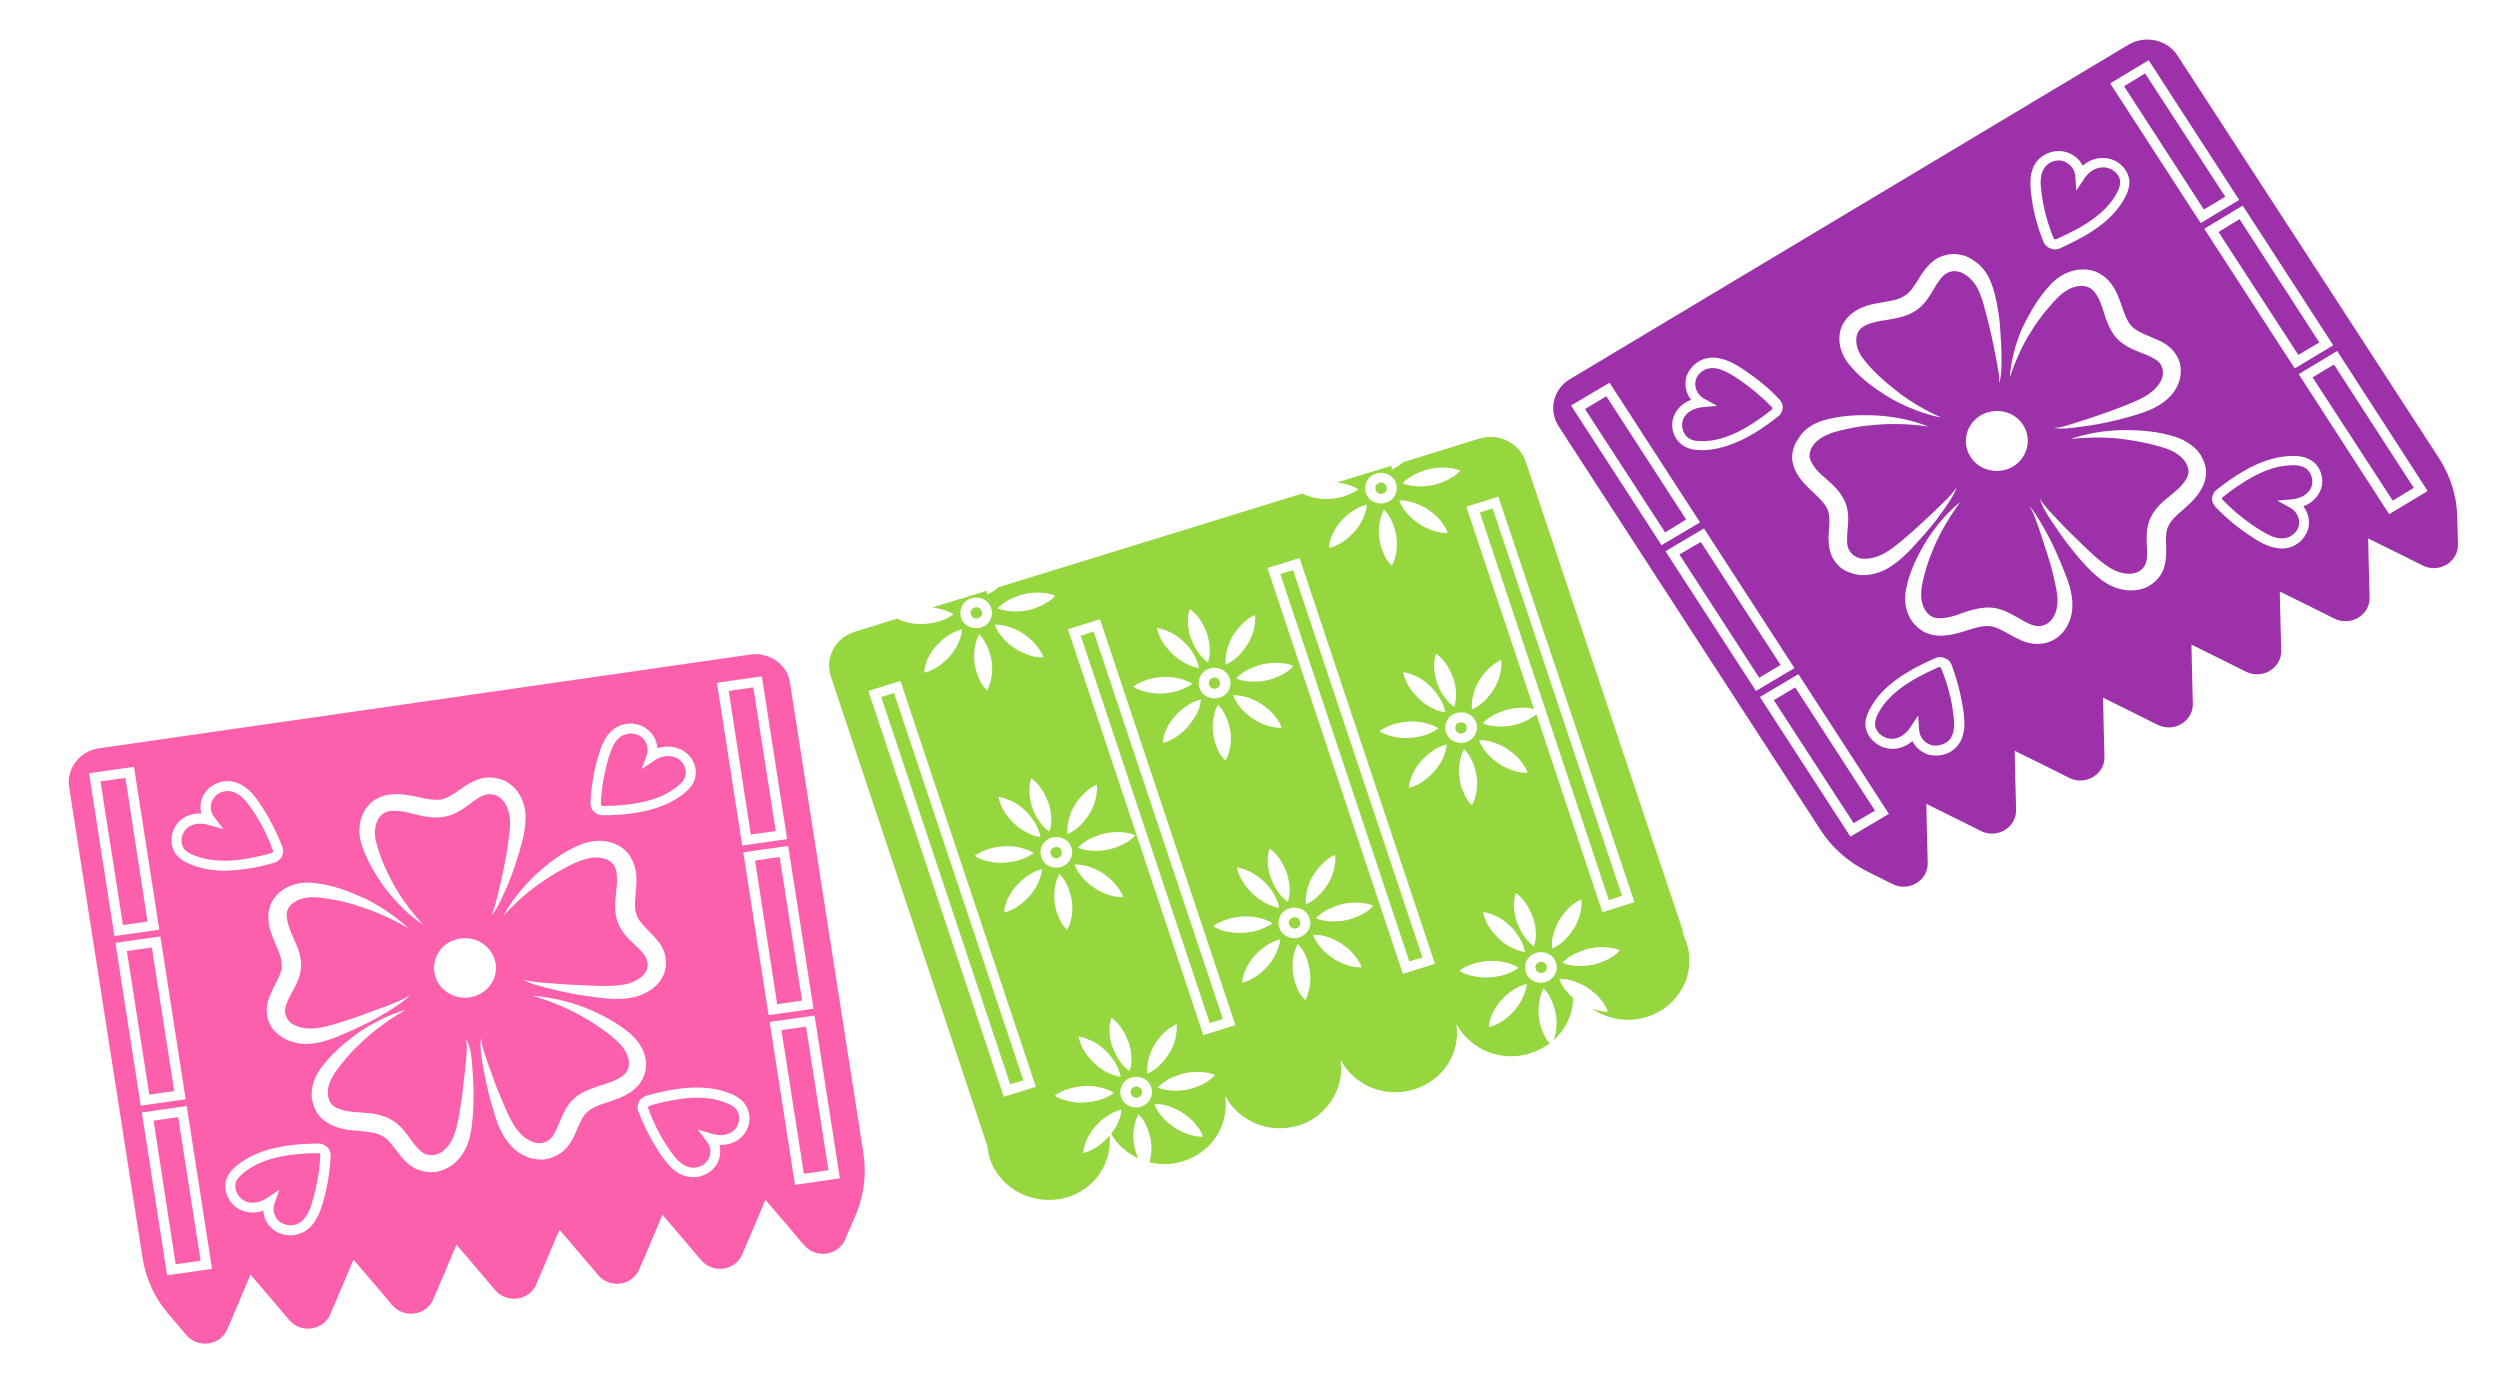 <?xml version="1.0" encoding="utf-8"?>
<!-- Generator: Adobe Illustrator 24.0.2, SVG Export Plug-In . SVG Version: 6.00 Build 0)  -->
<svg version="1.1" id="papel_picado" xmlns="http://www.w3.org/2000/svg" xmlns:xlink="http://www.w3.org/1999/xlink" x="0px"
	 y="0px" viewBox="0 0 701.6 386.9" style="enable-background:new 0 0 701.6 386.9;" xml:space="preserve">
<style type="text/css">
	.st0{fill:#FC5FAB;}
	.st1{fill:#9D31AA;}
	.st2{fill:#96D63F;}
</style>
<g>
	<g>
		<path class="st0" d="M203,309.2c-3.5-1.2-7.6-1.5-12.6-0.7c-2.5,0.4-5.1,0.9-8.1,1.8c-0.2,0.1-0.3,0.2-0.4,0.3
			c0,0.1-0.1,0.3,0,0.4c1.5,4.2,3.6,8.3,6.2,12c1.3,1.9,3.1,4.1,5.5,4.6c1.9,0.4,4-0.4,5-2c1.1-1.5,1-3.7-0.2-5.2l-2.6-3.4l4.1,1.2
			c1.9,0.6,4.6,0.6,6.3-1.2c1.5-1.6,1.7-4.2,0.4-5.7C205.8,310.3,204.3,309.7,203,309.2L203,309.2z"/>
		<path class="st0" d="M183.7,213.4l-3.6,2.4l1.4-3.9c0.6-1.7,0-3.9-1.4-5c-1-0.8-2.5-1.2-3.8-1c-0.6,0.1-1.1,0.3-1.6,0.5
			c-2.1,1.1-3.1,3.8-3.8,5.9c-1.3,4.3-2.1,8.8-2.3,13.3c0,0.2,0.1,0.3,0.2,0.4c0.1,0.1,0.2,0.2,0.4,0.2c9.3-0.1,15.7-1.7,20.1-4.9
			c1.1-0.8,2.4-1.8,2.9-3.1c0.8-1.8-0.2-4.3-2.1-5.4C187.8,211.6,185.3,212.3,183.7,213.4L183.7,213.4z"/>
		<polygon class="st0" points="42.6,265.9 35.6,266.9 41.9,307.2 48.9,306.2 		"/>
		<polygon class="st0" points="226.2,288.1 219.3,289.1 225.6,329.4 232.5,328.4 		"/>
		<path class="st0" d="M89.3,323.6c-9.3,0.1-15.7,1.7-20.1,4.9c-1.1,0.8-2.3,1.8-2.9,3c-0.8,1.8,0.2,4.3,2.1,5.4
			c2.2,1.2,4.7,0.5,6.4-0.6l3.6-2.4l-1.4,3.9c-0.6,1.7,0,3.9,1.4,5c1.5,1.2,3.8,1.4,5.4,0.5c2.1-1.1,3.2-3.8,3.8-5.9
			c1.3-4.3,2.1-8.8,2.3-13.3c0-0.2-0.1-0.3-0.2-0.4C89.7,323.7,89.6,323.6,89.3,323.6L89.3,323.6z"/>
		<polygon class="st0" points="35.2,218.3 28.2,219.3 34.5,259.6 41.4,258.6 		"/>
		<path class="st0" d="M55.5,240.4c5.2,1.8,11.8,1.5,20.7-1c0.2-0.1,0.3-0.2,0.4-0.3c0-0.1,0.1-0.3,0-0.4c-1.5-4.2-3.6-8.3-6.2-12
			c-1.3-1.9-3.1-4.1-5.5-4.6c-1.9-0.4-4,0.4-5,2c-1.1,1.6-1,3.7,0.2,5.2l2.6,3.4l-4.2-1.2c-1-0.3-2.1-0.4-3.3-0.3
			c-1.1,0.2-2.2,0.6-3,1.5c-1.5,1.6-1.7,4.2-0.4,5.7C52.7,239.4,54.2,240,55.5,240.4L55.5,240.4z"/>
		<polygon class="st0" points="211.4,192.9 204.5,193.9 210.7,234.2 217.7,233.2 		"/>
		<path class="st0" d="M210.5,183.7L27.8,210c-5.5,0.8-9.2,5.7-8.4,10.9L40,353c0.9,5.8,3.4,11.3,7.3,15.8l5,5.9
			c3.3,3.8,9.6,2.9,11.5-1.7l3-7l3.5-8.3l5.9,6.9l5,5.9c3.3,3.8,9.6,2.9,11.5-1.7l3-7l3.5-8.3l5.9,6.9l5,5.9
			c3.3,3.8,9.6,2.9,11.5-1.7l3-7l3.5-8.3l5.9,6.9l5,5.9c3.3,3.8,9.6,2.9,11.5-1.7l3-7l3.5-8.3l5.9,6.9l5,5.9
			c3.3,3.8,9.6,2.9,11.5-1.7l3-7l3.5-8.3l5.9,6.9l5,5.9c3.3,3.8,9.6,2.9,11.5-1.7l3-7l3.5-8.3l5.9,6.9l5,5.9
			c3.3,3.8,9.6,2.9,11.5-1.7l3-7c2.3-5.4,3-11.4,2.1-17.2l-20.6-132C221,186.5,215.9,182.9,210.5,183.7L210.5,183.7z M59.5,356.1
			l-12.6,1.8l-7.1-45.7l12.6-1.8L59.5,356.1z M52.1,308.5l-12.6,1.8l-7.1-45.7l12.6-1.8L52.1,308.5z M44.7,260.9l-12.6,1.8L25,217
			l12.6-1.8L44.7,260.9z M162.7,237.1c2.5-1,5.6-1.6,8.6-0.7c1.5,0.4,3,1.1,4.2,2.3c1.2,1.1,2,2.6,2.5,4c0.9,2.9,0.6,5.6,0.4,7.9
			c-0.2,2.3-0.4,4.4,0.2,6c0.4,1.5,1.8,3,3.5,4.7c0.8,0.9,1.8,1.8,2.6,2.9c0.9,1.1,1.7,2.5,2,4.1c0.3,1.6,0.3,3.2-0.3,4.8
			c-0.5,1.5-1.5,2.8-2.6,3.8c-2.3,2-5.1,3-7.9,3.3c-2.7,0.3-5.3,0.1-7.8-0.2c-2.5-0.3-4.9-0.7-7.3-1.1c-2.4-0.5-4.8-1-7.2-1.6
			c-2.3-0.6-4.8-1.2-6.9-2.5c2.3,0.8,4.7,0.9,7.2,1.1c2.4,0.2,4.8,0.4,7.3,0.5c2.4,0.1,4.8,0.2,7.2,0.3c2.4,0,4.7,0,6.8-0.4
			c2.1-0.4,3.9-1.3,5.2-2.5c1.3-1.3,1.6-2.8,1.2-4.2c-0.4-1.4-1.7-2.9-3.5-4.5c-1.7-1.6-3.9-3.6-4.9-6.7c-0.9-3-0.5-5.7-0.3-8
			c0.3-2.3,0.4-4.4,0-6.1c-0.6-3.3-4.8-4.4-8.9-3.1c-2.1,0.6-4.2,1.7-6.2,2.8c-2.1,1.1-4.1,2.4-6,3.7c-3.9,2.7-7.4,5.9-10.6,9.4
			c2.3-4.2,5.4-8,8.9-11.4C154,242.1,157.8,239.2,162.7,237.1L162.7,237.1z M101.8,228.5c0.6-1.4,1.6-2.7,2.9-3.7
			c1.3-1,3-1.6,4.5-1.8c3.1-0.4,5.8,0.2,8.2,0.7c2.4,0.6,4.5,0.9,6.2,0.7c1.6-0.2,3.3-1.3,5.3-2.7c1-0.7,2-1.4,3.3-2.1
			c1.3-0.7,2.8-1.3,4.5-1.4c1.7-0.1,3.3,0.2,4.9,0.9c1.5,0.7,2.7,1.8,3.6,3c1.8,2.4,2.4,5.3,2.3,7.9c-0.1,2.6-0.6,5.1-1.3,7.4
			c-0.6,2.3-1.4,4.6-2.1,6.8c-0.8,2.2-1.7,4.5-2.7,6.6c-1,2.1-1.9,4.4-3.6,6.2c1.1-2.1,1.5-4.4,2.1-6.7c0.6-2.3,1.1-4.6,1.5-6.8
			c0.5-2.3,0.9-4.6,1.2-6.9c0.3-2.3,0.7-4.5,0.5-6.6c-0.1-2-0.8-3.9-1.9-5.3c-1.1-1.4-2.7-1.9-4.2-1.8c-1.5,0.1-3.2,1.2-5.1,2.7
			c-1.9,1.4-4.3,3.2-7.6,3.7c-3.2,0.4-5.9-0.3-8.3-0.9c-2.3-0.6-4.4-1-6.2-0.8c-3.4,0.1-5.2,3.9-4.4,8c0.4,2,1.2,4.2,2,6.3
			c0.9,2.1,1.9,4.2,3,6.2c2.2,4.1,5.1,7.8,8.3,11.4c-4-2.7-7.5-6.2-10.5-10.1c-2.9-4-5.4-8-6.9-13
			C100.7,234.3,100.6,231.2,101.8,228.5L101.8,228.5z M88.2,247.8c5.4,0.6,9.9,2.4,14.5,4.5c4.4,2.2,8.5,5,12,8.3
			c-4.2-2.5-8.5-4.5-13.1-6c-2.3-0.8-4.5-1.4-6.8-1.9c-2.3-0.4-4.7-0.9-6.8-0.9c-4.3-0.1-8,2.2-7.5,5.5c0.1,1.7,0.8,3.7,1.8,5.8
			c0.9,2.1,2.2,4.6,2.2,7.7c0,3.2-1.5,5.7-2.6,7.8c-1.2,2.1-2,3.9-1.9,5.3c0.1,1.5,0.9,2.9,2.5,3.7c1.6,0.8,3.6,1.2,5.8,1
			c2.1-0.2,4.4-0.8,6.7-1.5c2.3-0.7,4.6-1.5,6.8-2.3c2.3-0.8,4.5-1.7,6.8-2.5c2.2-0.9,4.6-1.7,6.5-3.1c-1.6,1.8-3.8,3.1-5.8,4.4
			c-2.1,1.3-4.2,2.5-6.4,3.6c-2.2,1.1-4.4,2.1-6.7,3.1s-4.6,1.9-7.4,2.4c-2.7,0.5-5.7,0.4-8.5-1c-1.4-0.7-2.7-1.6-3.7-2.9
			c-1-1.3-1.6-2.8-1.7-4.5c-0.2-1.6,0.2-3.2,0.7-4.5c0.5-1.3,1.1-2.4,1.6-3.5c1.1-2.1,2-3.9,1.9-5.4c0-1.6-0.7-3.6-1.7-5.8
			c-0.9-2.2-2.1-4.7-2.1-7.7c0-1.5,0.3-3.1,1.1-4.5c0.8-1.4,2-2.6,3.3-3.4C82.4,247.8,85.5,247.5,88.2,247.8L88.2,247.8z
			 M50.1,230.7c1.6-1.7,3.9-2.5,6.4-2.4c-0.5-1.9-0.2-4.1,1-5.8c1.7-2.5,5-3.8,8-3.1c3.3,0.7,5.6,3.4,7.2,5.8
			c2.7,3.9,4.9,8.2,6.6,12.6c0.3,0.8,0.2,1.8-0.2,2.6c-0.4,0.8-1.2,1.4-2.1,1.7c-3,0.9-5.8,1.5-8.4,1.8c-5.5,0.8-10.1,0.5-14-0.9
			c-1.7-0.6-3.6-1.4-4.9-2.9C47.4,237.5,47.7,233.3,50.1,230.7L50.1,230.7z M90.4,338.2c-0.8,2.6-2.2,5.9-5.1,7.5
			c-0.8,0.4-1.7,0.7-2.6,0.9c-2.1,0.3-4.4-0.2-6.1-1.6c-1.6-1.3-2.6-3.2-2.7-5.2c-2.4,0.8-4.8,0.6-6.9-0.5c-3.1-1.8-4.6-5.7-3.3-8.8
			c0.8-1.9,2.4-3.2,3.8-4.2c4.9-3.5,11.8-5.3,21.8-5.4c0.9,0,1.9,0.4,2.5,1c0.7,0.6,1,1.5,1,2.4C92.6,329,91.8,333.7,90.4,338.2
			L90.4,338.2z M132.5,298.7c0.2,2.4,0.3,4.7,0.4,7.1c0,2.4,0,4.8-0.2,7.1s-0.4,4.8-1.2,7.4c-0.8,2.5-2.3,5-4.8,6.8
			c-1.3,0.9-2.7,1.5-4.4,1.8c-1.7,0.2-3.3,0-4.9-0.6c-1.6-0.6-2.8-1.6-3.8-2.6c-1-1-1.7-2-2.5-3c-1.4-1.9-2.7-3.5-4.2-4.1
			c-1.5-0.8-3.7-1-6.1-1.2c-2.4-0.2-5.3-0.4-8-1.8c-1.4-0.7-2.7-1.7-3.7-3.1c-0.9-1.4-1.4-2.9-1.6-4.4c-0.3-3,0.8-5.8,2.3-8
			c3.1-4.3,6.8-7.4,10.8-10.3c4.1-2.8,8.5-5,13.2-6.4c-4.2,2.5-8.1,5.2-11.6,8.4c-1.7,1.6-3.4,3.2-4.9,5c-1.5,1.8-3,3.6-4,5.4
			c-2.1,3.6-1.7,7.8,1.6,8.9c1.6,0.7,3.8,1,6.2,1.1c2.4,0.2,5.3,0.3,8.1,1.7c3,1.5,4.6,3.9,6,5.8c1.4,2,2.7,3.5,4,4.1
			c1.4,0.6,3.1,0.5,4.6-0.4c1.5-1,2.8-2.6,3.5-4.5c0.8-1.9,1.2-4.1,1.6-6.4c0.4-2.3,0.8-4.6,1-6.9c0.3-2.3,0.5-4.6,0.8-7
			c0.2-2.4,0.5-4.6,0.1-7C132.1,293.9,132.3,296.4,132.5,298.7L132.5,298.7z M131.8,279.9c-4.8,0.7-9.2-2.5-9.9-7
			c-0.7-4.6,2.6-8.9,7.3-9.5c4.8-0.7,9.2,2.5,9.9,7S136.6,279.2,131.8,279.9z M170.6,309.3c-2.3,0.7-4.3,1.5-5.6,2.6
			c-1.3,1-2.1,2.8-3,4.9c-0.5,1.1-0.9,2.3-1.7,3.5c-0.7,1.2-1.7,2.5-3.1,3.4c-1.4,0.9-2.9,1.5-4.6,1.7c-1.7,0.1-3.3-0.2-4.7-0.7
			c-2.9-1.2-4.9-3.3-6.3-5.5c-1.4-2.3-2.3-4.6-2.9-6.9c-0.7-2.3-1.4-4.6-1.9-6.9c-0.5-2.3-1-4.6-1.4-7c-0.3-2.3-0.8-4.7-0.4-7.1
			c0.2,2.4,1.1,4.5,1.8,6.8c0.8,2.2,1.6,4.4,2.4,6.6c0.9,2.2,1.7,4.3,2.7,6.5c1,2.1,1.9,4.2,3.2,5.8c1.2,1.7,2.9,2.9,4.5,3.5
			c1.7,0.6,3.4,0.3,4.5-0.6c1.2-0.9,2-2.7,2.9-4.9c0.9-2.1,1.9-4.9,4.4-7c2.5-2,5.2-2.7,7.5-3.5c2.3-0.7,4.3-1.4,5.7-2.5
			c2.9-1.8,2.3-6-0.6-9c-1.4-1.5-3.3-3-5.2-4.3c-1.9-1.4-3.9-2.6-5.9-3.7c-4.1-2.3-8.6-4.1-13.3-5.5c4.9,0.3,9.8,1.5,14.4,3.2
			c4.6,1.9,9,4.1,13,7.5c2,1.8,3.8,4.3,4.2,7.2c0.2,1.5,0.1,3.1-0.5,4.6c-0.6,1.5-1.6,2.8-2.8,3.8
			C175.6,307.7,172.9,308.5,170.6,309.3L170.6,309.3z M208.3,318.9c-1.6,1.7-3.9,2.5-6.4,2.4c0.5,1.9,0.2,4.1-1,5.8
			c-1.2,1.8-3.2,2.9-5.3,3.2c-0.9,0.1-1.8,0.1-2.7-0.1c-3.4-0.7-5.6-3.5-7.2-5.8c-2.7-3.9-4.9-8.2-6.6-12.6
			c-0.3-0.8-0.2-1.8,0.2-2.6c0.4-0.8,1.2-1.4,2.1-1.7c9.6-2.7,16.7-3,22.5-1c1.7,0.6,3.6,1.4,4.9,3
			C211,312.2,210.8,316.3,208.3,318.9L208.3,318.9z M194.8,219.2c-0.8,1.9-2.4,3.2-3.8,4.2c-3.4,2.4-7.6,4-13.2,4.8
			c-2.6,0.4-5.4,0.6-8.6,0.6c-0.9,0-1.9-0.4-2.5-1c-0.7-0.6-1-1.5-1-2.4c0.2-4.7,1-9.4,2.4-13.9c0.8-2.6,2.1-5.9,5.1-7.5
			c2.7-1.5,6.3-1.2,8.6,0.8c1.6,1.3,2.6,3.2,2.7,5.2c2.4-0.8,4.8-0.6,6.9,0.5C194.6,212.2,196.1,216.1,194.8,219.2z M235.7,330.7
			l-12.6,1.8l-7.1-45.7l12.6-1.8L235.7,330.7z M228.3,283.1l-12.6,1.8l-7.1-45.7l12.6-1.8L228.3,283.1z M220.9,235.5l-12.6,1.8
			l-7.1-45.7l12.6-1.8L220.9,235.5z"/>
		<polygon class="st0" points="50,313.5 43.1,314.5 49.3,354.8 56.3,353.8 		"/>
		<polygon class="st0" points="218.8,240.5 211.9,241.5 218.1,281.8 225.1,280.8 		"/>
	</g>
	<g>
		<path class="st1" d="M642.4,130.6c-3.7,0.2-7.6,1.6-11.9,4.2c-2.1,1.3-4.3,2.8-6.7,4.7c-0.2,0.1-0.2,0.3-0.2,0.4s0,0.3,0.2,0.4
			c3.2,3.3,6.8,6.2,10.7,8.6c2,1.2,4.5,2.6,6.9,2.1c1.9-0.4,3.5-1.9,3.8-3.7s-0.7-3.8-2.3-4.7l-3.8-2.1l4.3-0.4
			c2-0.2,4.4-1.2,5.3-3.5c0.7-2-0.2-4.5-2-5.4C645.4,130.5,643.8,130.5,642.4,130.6L642.4,130.6z"/>
		<path class="st1" d="M585,50l-2.3,3.5l-0.3-4.2c-0.1-1.8-1.6-3.5-3.4-4.1c-1.3-0.4-2.8-0.1-3.9,0.6c-0.5,0.3-0.9,0.7-1.2,1.1
			c-1.5,1.9-1.3,4.7-1,6.9c0.5,4.5,1.7,8.8,3.4,13c0.1,0.2,0.2,0.3,0.3,0.3s0.3,0.1,0.5,0c8.5-3.7,13.7-7.5,16.5-12.1
			c0.7-1.2,1.4-2.5,1.4-3.9c0-2-2-3.9-4.2-4.1C588.1,46.7,586.1,48.4,585,50L585,50z"/>
		<polygon class="st1" points="477.3,152.1 471.3,155.6 493.7,190.2 499.7,186.6 		"/>
		<polygon class="st1" points="655,102.3 649,105.9 671.5,140.5 677.4,136.9 		"/>
		<path class="st1" d="M544.1,187.2c-8.5,3.7-13.7,7.5-16.5,12.1c-0.7,1.2-1.4,2.6-1.4,3.9c0,2,2,3.9,4.2,4.1c2.5,0.3,4.5-1.4,5.6-3
			l2.3-3.5l0.3,4.2c0.1,1.8,1.6,3.6,3.4,4.1c1.8,0.5,4-0.2,5.2-1.6c1.5-1.9,1.3-4.7,1-6.9c-0.5-4.5-1.7-8.8-3.4-13
			c-0.1-0.2-0.2-0.3-0.3-0.3S544.3,187.1,544.1,187.2L544.1,187.2z"/>
		<polygon class="st1" points="450.8,111.2 444.8,114.8 467.3,149.4 473.2,145.8 		"/>
		<path class="st1" d="M478.6,123.8c5.5-0.3,11.4-3.1,18.6-8.8c0.2-0.1,0.2-0.3,0.2-0.4c0-0.1,0-0.3-0.2-0.4
			c-3.2-3.3-6.8-6.2-10.7-8.7c-2-1.2-4.5-2.6-6.9-2.1c-1.9,0.3-3.5,1.9-3.8,3.7s0.7,3.8,2.3,4.7l3.8,2.1l-4.3,0.4
			c-1,0.1-2.1,0.4-3.1,1c-1,0.6-1.8,1.4-2.2,2.5c-0.7,2,0.2,4.5,2,5.4C475.6,123.9,477.2,123.8,478.6,123.8L478.6,123.8z"/>
		<polygon class="st1" points="602,20.6 596.1,24.2 618.5,58.8 624.5,55.2 		"/>
		<path class="st1" d="M597.4,12.5l-156.8,93.9c-4.7,2.8-6.1,8.7-3.2,13.2l73.5,113.3c3.2,5,7.8,9,13.2,11.7l7,3.5
			c4.6,2.3,10-1,9.9-5.9l-0.2-7.6l-0.2-9l8.3,4.1l7,3.5c4.6,2.3,10-1,9.9-5.9l-0.2-7.6l-0.2-9l8.3,4.1l7,3.5c4.6,2.3,10-1,9.9-5.9
			l-0.2-7.6l-0.2-9l8.3,4.1l7,3.5c4.6,2.3,10-1,9.9-5.9l-0.2-7.6l-0.2-9l8.3,4.1l7,3.5c4.6,2.3,10-1,9.9-5.9l-0.2-7.6l-0.2-9
			l8.3,4.1l7,3.5c4.6,2.3,10-1,9.9-5.9l-0.2-7.6l-0.2-9l8.3,4.1l7,3.5c4.6,2.3,10-1,9.9-5.9l-0.2-7.6c-0.1-5.9-1.9-11.6-5.1-16.6
			L611.1,15.6C608.2,11.1,602.1,9.8,597.4,12.5L597.4,12.5z M530.1,228.4l-10.8,6.4l-25.4-39.2l10.8-6.4L530.1,228.4z M503.6,187.5
			l-10.8,6.4l-25.4-39.2l10.8-6.4L503.6,187.5z M477.1,146.6l-10.8,6.4l-25.4-39.2l10.8-6.4L477.1,146.6z M575.6,79.7
			c1.8-1.9,4.5-3.6,7.6-4c1.5-0.2,3.2-0.1,4.8,0.5c1.6,0.6,2.9,1.6,3.9,2.7c2,2.3,2.8,4.9,3.6,7.1c0.7,2.2,1.5,4.2,2.6,5.4
			c1,1.2,2.9,2.1,5.1,3c1.1,0.5,2.3,0.9,3.6,1.6c1.2,0.7,2.6,1.6,3.5,3c1,1.3,1.6,2.8,1.7,4.5c0.1,1.6-0.2,3.1-0.8,4.5
			c-1.2,2.8-3.5,4.7-5.8,6s-4.8,2.1-7.2,2.8c-2.4,0.7-4.8,1.3-7.2,1.8c-2.4,0.5-4.8,0.9-7.3,1.2c-2.4,0.3-4.9,0.7-7.4,0.3
			c2.5-0.1,4.7-1,7-1.7c2.3-0.7,4.6-1.5,6.9-2.3c2.3-0.8,4.5-1.6,6.7-2.5c2.2-0.9,4.4-1.8,6.1-3c1.7-1.2,3.1-2.7,3.7-4.3
			c0.6-1.6,0.3-3.2-0.6-4.4c-0.9-1.1-2.8-2-5-2.8c-2.2-0.9-5-1.9-7.2-4.3c-2-2.4-2.8-5-3.5-7.2c-0.7-2.2-1.4-4.2-2.5-5.5
			c-1.9-2.8-6.2-2.3-9.4,0.5c-1.6,1.3-3.1,3.2-4.6,4.9c-1.4,1.8-2.8,3.7-4,5.7c-2.5,3.9-4.3,8.2-5.9,12.7c0.4-4.7,1.6-9.4,3.5-13.8
			C569.7,87.7,572,83.5,575.6,79.7L575.6,79.7z M516.2,95.1c0-1.5,0.3-3.1,1.2-4.5c0.8-1.4,2.1-2.6,3.4-3.4c2.6-1.6,5.4-2,7.8-2.4
			c2.4-0.4,4.5-0.8,5.9-1.8c1.4-0.8,2.5-2.4,3.8-4.5c0.6-1,1.3-2.1,2.2-3.2c0.9-1.1,2-2.2,3.5-3c1.5-0.7,3.2-1.1,4.8-1
			c1.7,0.1,3.2,0.6,4.5,1.4c2.7,1.6,4.4,3.9,5.4,6.4s1.5,4.9,1.9,7.2c0.4,2.3,0.7,4.7,0.8,7.1c0.2,2.4,0.3,4.7,0.3,7.1
			c0,2.3,0.1,4.8-0.7,7.1c0.2-2.4-0.4-4.6-0.8-6.9c-0.4-2.3-0.9-4.6-1.4-6.9c-0.5-2.3-1.1-4.5-1.7-6.8s-1.2-4.4-2.2-6.2
			c-1-1.8-2.4-3.3-4-4.1c-1.6-0.8-3.3-0.8-4.6,0c-1.3,0.7-2.4,2.4-3.6,4.4c-1.2,2-2.6,4.6-5.4,6.3c-2.7,1.6-5.5,2-7.9,2.4
			c-2.4,0.3-4.5,0.8-6,1.6c-3.1,1.4-3.2,5.6-0.7,9c1.2,1.7,2.8,3.4,4.5,5c1.7,1.6,3.5,3.1,5.3,4.5c3.7,2.9,7.9,5.3,12.3,7.3
			c-4.8-1-9.5-2.8-13.8-5.2c-4.3-2.5-8.3-5.3-11.7-9.3C517.6,100.8,516.2,98.1,516.2,95.1L516.2,95.1z M511.6,118
			c5.2-1.5,10.1-1.6,15.1-1.4c5,0.3,9.9,1.3,14.5,3.1c-4.9-0.7-9.7-0.9-14.5-0.5c-2.4,0.2-4.7,0.4-7,0.9c-2.3,0.5-4.7,0.9-6.6,1.8
			c-4,1.5-6.4,5-4.7,7.9c0.8,1.6,2.3,3.1,4.1,4.6c1.8,1.6,3.9,3.4,5.2,6.2c1.3,2.9,1,5.8,0.8,8.1c-0.2,2.3-0.3,4.3,0.4,5.6
			c0.7,1.3,2,2.3,3.8,2.5c1.8,0.1,3.8-0.3,5.7-1.3c1.9-1,3.7-2.4,5.5-3.9s3.6-3.1,5.3-4.7c1.8-1.6,3.5-3.3,5.2-4.9
			c1.7-1.7,3.5-3.3,4.7-5.3c-0.7,2.3-2.2,4.3-3.5,6.2c-1.4,2-2.8,3.9-4.4,5.7c-1.5,1.9-3.2,3.6-4.8,5.4c-1.7,1.8-3.5,3.5-5.8,5
			c-2.3,1.5-5.1,2.5-8.2,2.4c-1.5-0.1-3.1-0.5-4.6-1.3c-1.5-0.8-2.6-2-3.4-3.4c-0.8-1.4-1.1-3-1.2-4.4c-0.1-1.4,0-2.6,0.1-3.8
			c0.2-2.3,0.2-4.3-0.5-5.7c-0.7-1.5-2.2-3-3.9-4.6c-1.7-1.6-3.8-3.5-5.1-6.2c-0.6-1.4-1-3-0.8-4.6c0.2-1.6,0.8-3.1,1.7-4.3
			C506.3,120.3,509.1,118.8,511.6,118L511.6,118z M469.7,116.9c0.8-2.1,2.5-3.8,4.9-4.7c-1.3-1.6-1.8-3.7-1.5-5.7
			c0.5-2.9,3-5.4,6.1-6c3.4-0.6,6.6,1,9,2.5c4.1,2.6,7.9,5.6,11.2,9.1c0.6,0.7,1,1.6,0.9,2.4c-0.1,0.9-0.5,1.8-1.2,2.3
			c-2.4,1.9-4.8,3.6-7,4.9c-4.8,2.8-9.1,4.3-13.2,4.6c-1.8,0.1-3.9,0.1-5.7-0.8C470,124.1,468.5,120.2,469.7,116.9L469.7,116.9z
			 M551.1,200.2c0.3,2.7,0.5,6.2-1.6,8.9c-0.5,0.7-1.2,1.3-2,1.8c-1.8,1.1-4.1,1.4-6.2,0.9c-2-0.6-3.7-2-4.6-3.8
			c-1.9,1.6-4.2,2.4-6.5,2.1c-3.6-0.4-6.6-3.5-6.7-6.8c0-2,0.9-3.8,1.8-5.3c3-5.1,8.7-9.3,17.8-13.3c0.8-0.4,1.8-0.4,2.7,0
			c0.9,0.3,1.6,1,1.9,1.9C549.3,190.9,550.5,195.5,551.1,200.2L551.1,200.2z M573.4,147.8c1.2,2.1,2.3,4.2,3.3,6.4
			c1,2.2,1.9,4.4,2.8,6.6c0.9,2.2,1.7,4.6,2,7.2c0.3,2.6,0,5.5-1.6,8.1c-0.8,1.3-1.9,2.5-3.3,3.3c-1.4,0.9-3,1.3-4.8,1.3
			s-3.3-0.4-4.6-1c-1.3-0.6-2.5-1.2-3.5-1.8c-2.1-1.2-3.9-2.1-5.5-2.2c-1.7-0.1-3.8,0.4-6.1,1.2c-2.3,0.7-5,1.6-8.1,1.5
			c-1.5-0.1-3.2-0.5-4.6-1.4c-1.4-0.9-2.5-2.1-3.3-3.4c-1.5-2.6-1.7-5.7-1.2-8.2c1-5.1,3.2-9.4,5.7-13.6c2.6-4.1,5.8-7.9,9.5-10.9
			c-2.8,3.9-5.3,7.9-7.1,12.1c-0.9,2.1-1.8,4.3-2.4,6.4c-0.6,2.2-1.3,4.4-1.4,6.5c-0.4,4.1,1.7,7.8,5.2,7.6c1.8,0,3.9-0.5,6.1-1.4
			c2.3-0.8,5-1.7,8.2-1.6c3.3,0.2,5.8,1.9,7.9,3c2.1,1.3,3.9,2.2,5.4,2.2c1.5,0.1,3-0.7,4-2.1c1-1.4,1.5-3.4,1.4-5.4
			c0-2.1-0.6-4.2-1.1-6.5s-1.2-4.5-1.9-6.7c-0.7-2.2-1.4-4.4-2.2-6.7c-0.8-2.2-1.4-4.5-2.8-6.4C571,143.6,572.2,145.8,573.4,147.8
			L573.4,147.8z M565,130.9c-4.1,2.4-9.5,1.3-12-2.7c-2.5-3.9-1.3-9.1,2.8-11.6c4.1-2.4,9.5-1.3,12,2.7
			C570.3,123.3,569,128.4,565,130.9z M612.7,143c-1.8,1.5-3.4,3-4.1,4.5c-0.8,1.4-0.8,3.4-0.7,5.7c0,1.2,0.1,2.4-0.1,3.8
			c-0.2,1.4-0.5,2.9-1.4,4.3c-0.9,1.4-2.1,2.5-3.6,3.3c-1.5,0.8-3.1,1.1-4.6,1.1c-3.1,0-5.9-1.1-8.1-2.7c-2.2-1.6-4-3.4-5.6-5.2
			c-1.6-1.8-3.1-3.7-4.6-5.6c-1.4-1.9-2.8-3.9-4.1-5.9c-1.3-2-2.7-4-3.3-6.4c1.1,2.1,2.9,3.7,4.5,5.5c1.6,1.7,3.3,3.5,5,5.1
			c1.7,1.7,3.4,3.3,5.1,4.9c1.8,1.6,3.5,3.1,5.3,4.1c1.8,1.1,3.8,1.6,5.6,1.5c1.8-0.1,3.2-1,3.9-2.3c0.7-1.2,0.8-3.2,0.6-5.6
			c-0.1-2.3-0.3-5.2,1.2-8.1c1.4-2.8,3.6-4.5,5.5-6c1.8-1.5,3.4-2.9,4.3-4.5c1.9-2.8-0.4-6.4-4.3-8.1c-1.9-0.9-4.3-1.4-6.6-2
			c-2.3-0.5-4.6-0.9-7-1.2c-4.7-0.6-9.6-0.5-14.5,0c4.6-1.6,9.6-2.4,14.6-2.5c5,0,10,0.3,15.1,2c2.5,0.9,5.2,2.5,6.8,5
			c0.8,1.3,1.4,2.8,1.5,4.4c0.1,1.6-0.3,3.2-1,4.6C616.6,139.6,614.5,141.4,612.7,143L612.7,143z M651.3,137.4
			c-0.8,2.1-2.5,3.8-4.9,4.7c1.3,1.6,1.8,3.7,1.5,5.7c-0.4,2.1-1.7,3.9-3.5,5c-0.8,0.5-1.6,0.8-2.5,1c-3.4,0.6-6.6-1-9-2.5
			c-4.1-2.6-7.9-5.6-11.2-9.1c-0.6-0.7-1-1.6-0.9-2.4c0.1-0.9,0.5-1.8,1.2-2.3c7.7-6.1,14.1-9.1,20.2-9.5c1.8-0.1,3.9-0.1,5.7,0.8
			C651,130.2,652.5,134.1,651.3,137.4L651.3,137.4z M597.6,51.1c0,2-0.9,3.8-1.8,5.3c-2.1,3.5-5.4,6.6-10.1,9.4
			c-2.2,1.3-4.8,2.6-7.6,3.9c-0.8,0.4-1.8,0.4-2.7,0c-0.9-0.3-1.6-1-1.9-1.8c-1.8-4.4-3-9-3.5-13.7c-0.3-2.7-0.5-6.2,1.6-8.9
			c1.9-2.4,5.3-3.5,8.3-2.6c2,0.6,3.7,2,4.6,3.8c1.8-1.6,4.2-2.4,6.5-2.1C594.5,44.7,597.5,47.7,597.6,51.1L597.6,51.1z
			 M681.3,137.8l-10.8,6.5L645.1,105l10.8-6.5L681.3,137.8z M654.8,96.9l-10.8,6.5l-25.4-39.2l10.8-6.5L654.8,96.9z M628.4,56.1
			l-10.8,6.5l-25.4-39.2l10.8-6.5L628.4,56.1z"/>
		<polygon class="st1" points="503.8,192.9 497.8,196.5 520.2,231 526.2,227.5 		"/>
		<polygon class="st1" points="628.5,61.5 622.6,65.1 645,99.6 650.9,96.1 		"/>
	</g>
	<g>
		<polygon class="st2" points="306.9,177.2 303.3,178.4 339.5,287.1 343.2,286 		"/>
		<path class="st2" d="M409.5,202.8c-0.9,0.3-1.3,1.1-1,2c0.3,0.8,1.2,1.3,2,1c0.9-0.3,1.3-1.1,1-2
			C411.3,202.9,410.4,202.5,409.5,202.8z"/>
		<path class="st2" d="M362.8,257.5c-0.9,0.3-1.3,1.1-1,2c0.3,0.8,1.2,1.3,2,1c0.9-0.3,1.3-1.1,1-2
			C364.6,257.7,363.7,257.2,362.8,257.5z"/>
		<path class="st2" d="M388.1,138.5c0.9-0.3,1.3-1.1,1-2c-0.3-0.8-1.2-1.3-2-1c-0.9,0.3-1.3,1.1-1,2
			C386.3,138.3,387.2,138.8,388.1,138.5z"/>
		<path class="st2" d="M318.4,305c-0.9,0.3-1.3,1.1-1,2c0.3,0.8,1.2,1.3,2,1c0.9-0.3,1.3-1.1,1-2C320.2,305.2,319.2,304.7,318.4,305
			z"/>
		<polygon class="st2" points="362.9,160 359.3,161.1 395.5,269.8 399.2,268.7 		"/>
		<polygon class="st2" points="250.9,194.5 247.3,195.6 283.5,304.3 287.2,303.2 		"/>
		<path class="st2" d="M295.9,237.8c-0.9,0.3-1.3,1.1-1,2c0.3,0.8,1.2,1.3,2,1c0.9-0.3,1.3-1.1,1-2
			C297.7,237.9,296.8,237.5,295.9,237.8z"/>
		<polygon class="st2" points="418.9,142.7 415.3,143.8 451.5,252.6 455.2,251.4 		"/>
		<path class="st2" d="M428.2,129.6c-1.8-5.3-7.6-8.2-13.1-6.5l-21.3,6.6c-0.9,0.8-1.9,1.5-3.2,2.1c0-0.4-0.1-0.8-0.1-1.1l-15.3,4.7
			c0.6,0.1,1.2,0.1,1.8,0.3c1.4,0.3,2.8,0.7,4.2,1.6c-1.3,1-2.7,1.5-4,2c-1.4,0.4-2.8,0.6-4.1,0.7s-2.8,0-4.2-0.3
			c-1.1-0.2-2.3-0.6-3.4-1.2l-85.3,26.3c-0.9,0.8-1.9,1.5-3.2,2.1c0-0.4-0.1-0.8-0.1-1.1l-15.3,4.7c0.6,0.1,1.2,0.1,1.8,0.3
			c1.4,0.3,2.8,0.7,4.2,1.6c-1.3,1-2.7,1.6-4.1,2c-1.4,0.4-2.8,0.6-4.1,0.7c-1.4,0.1-2.8,0-4.2-0.3c-1.1-0.2-2.3-0.6-3.4-1.2
			l-11.9,3.7c-5.5,1.7-8.5,7.3-6.7,12.6l43.9,131.7c0.1,1.2,0.4,2.4,0.7,3.6c2.9,8.7,12.6,13.5,21.7,10.8
			c7.9-2.4,12.6-9.7,11.9-17.3c-0.1,0.1-0.2,0.2-0.3,0.3c-0.9,1-1.9,1.9-3,2.7c-1.2,0.8-2.5,1.5-4.1,1.9c0.1-1.6,0.6-3,1.2-4.2
			c0.6-1.2,1.4-2.4,2.3-3.4c0.9-1,1.9-1.9,3.1-2.7c1.2-0.8,2.4-1.5,4.1-1.9c-0.1,1.6-0.6,3-1.2,4.2c-0.5,1-1.1,1.8-1.7,2.6
			c0,0,0,0,0,0c1.8,3.1,4.5,5.4,7.7,6.9c-0.1-0.1-0.1-0.2-0.2-0.3c-0.5-1.3-0.9-2.6-1.1-3.9c-0.2-1.3-0.2-2.6,0-4
			c0.2-1.4,0.5-2.7,1.3-4.2c1.2,1.2,1.9,2.4,2.4,3.7s0.9,2.6,1.1,3.9c0.2,1.3,0.2,2.6,0,4c-0.1,0.6-0.2,1.2-0.4,1.9
			c3,0.7,6.2,0.7,9.4-0.3c8.2-2.5,13.1-10.4,11.8-18.4c3.8,7.2,12.5,10.9,20.7,8.3c2.1-0.6,3.9-1.6,5.5-2.9c0.6-0.5,1.1-1,1.6-1.5
			c3.6-3.6,5.4-8.8,4.6-14c3.8,7.2,12.5,10.9,20.7,8.3c8.2-2.5,13.1-10.4,11.8-18.4c3.8,7.2,12.5,10.9,20.7,8.3
			c2-0.6,3.9-1.6,5.5-2.8c-0.9-1-1.5-2.1-2-3.3c-0.5-1.3-0.9-2.6-1-3.9c-0.2-1.3-0.2-2.6,0-4c0.2-1.4,0.5-2.7,1.3-4.2
			c1.2,1.2,1.8,2.4,2.4,3.7c0.5,1.3,0.9,2.6,1.1,3.9c0.2,1.3,0.2,2.6,0,4c-0.1,1-0.3,1.9-0.7,2.9h0c3.4-3,5.4-7.3,5.5-11.8l0,0
			c-0.6-0.5-1.1-1-1.6-1.6c-0.9-1.1-1.8-2.2-2.3-3.8c1.7,0,3.1,0.3,4.5,0.8c1.3,0.5,2.6,1.1,3.7,1.9c1.1,0.8,2.2,1.6,3.1,2.7
			c0.9,1.1,1.8,2.2,2.3,3.8c-1.7,0-3-0.3-4.4-0.8c4.3,2.9,9.9,4,15.3,2.3c9.1-2.8,14.1-12.1,11.2-20.9c-0.3-0.8-0.6-1.5-0.9-2.2
			c0-0.3,0-0.6-0.1-1L428.2,129.6L428.2,129.6z M344.4,182.1c0.4-1.3,0.9-2.6,1.6-3.7s1.5-2.2,2.5-3.2c1-1,2.1-1.9,3.7-2.6
			c0.2,1.6-0.1,3-0.4,4.4c-0.4,1.3-0.9,2.6-1.6,3.7s-1.5,2.2-2.5,3.2c-1,1-2.1,1.9-3.7,2.6C343.8,184.9,344.1,183.5,344.4,182.1
			L344.4,182.1z M355.2,203.5c-1.3-0.5-2.6-1.1-3.7-1.9s-2.2-1.6-3.1-2.7c-0.9-1.1-1.8-2.2-2.3-3.8c1.7,0,3.1,0.3,4.5,0.8
			c1.3,0.5,2.6,1.1,3.7,1.9c1.1,0.8,2.2,1.6,3.1,2.7c0.9,1.1,1.8,2.2,2.3,3.8C357.9,204.3,356.5,203.9,355.2,203.5z M374.7,239.9
			c0.2,1.6-0.1,3-0.4,4.4c-0.4,1.3-0.9,2.6-1.6,3.7s-1.5,2.2-2.5,3.2c-1,1-2.1,1.9-3.7,2.6c-0.2-1.6,0.1-3,0.4-4.4
			c0.4-1.3,0.9-2.6,1.6-3.7s1.5-2.2,2.5-3.2C372,241.5,373.1,240.6,374.7,239.9L374.7,239.9z M345.1,190.4c0.8,2.3-0.5,4.7-2.9,5.4
			s-4.9-0.5-5.6-2.8s0.5-4.7,2.9-5.4S344.4,188.2,345.1,190.4z M347.2,243.4c1.7,0.3,3,0.9,4.3,1.6c1.2,0.7,2.3,1.5,3.3,2.5
			c1,0.9,1.8,2,2.6,3.2c0.7,1.2,1.3,2.5,1.6,4.1c-1.7-0.3-3-0.9-4.3-1.6c-1.2-0.7-2.3-1.5-3.3-2.5s-1.8-2-2.6-3.2
			C348.1,246.3,347.4,245.1,347.2,243.4L347.2,243.4z M333.4,203.9c-0.9,1-1.9,1.9-3,2.7c-1.2,0.8-2.5,1.5-4.1,1.9
			c0.1-1.6,0.6-3,1.2-4.2c0.6-1.2,1.4-2.4,2.3-3.4c0.9-1,1.9-1.9,3.1-2.7c1.2-0.8,2.4-1.5,4.1-1.9c-0.1,1.6-0.6,2.9-1.2,4.2
			C335,201.8,334.2,202.9,333.4,203.9L333.4,203.9z M343.9,213.5c-1.2-1.2-1.9-2.4-2.4-3.7c-0.5-1.3-0.9-2.6-1-3.9
			c-0.2-1.3-0.2-2.6,0-4c0.2-1.4,0.5-2.7,1.3-4.2c1.2,1.2,1.8,2.4,2.4,3.7c0.5,1.3,0.9,2.6,1.1,3.9c0.2,1.3,0.2,2.6,0,4
			C345,210.7,344.7,212.1,343.9,213.5L343.9,213.5z M355.8,242.4c-0.1-1.4,0-2.8,0.5-4.3c1.4,1,2.3,2.1,3,3.2
			c0.8,1.2,1.3,2.4,1.8,3.6c0.4,1.3,0.7,2.6,0.8,3.9c0.1,1.4,0,2.8-0.5,4.3c-1.4-1-2.3-2.1-3-3.2c-0.8-1.2-1.3-2.4-1.8-3.6
			C356.2,245.1,355.9,243.8,355.8,242.4L355.8,242.4z M333.4,175.2c-0.1-1.4,0-2.8,0.5-4.3c1.4,1,2.3,2.1,3,3.2
			c0.8,1.2,1.3,2.4,1.8,3.6c0.4,1.3,0.7,2.6,0.8,3.9c0.1,1.4,0,2.8-0.5,4.3c-1.4-1-2.3-2.1-3-3.2c-0.8-1.2-1.3-2.4-1.8-3.6
			C333.7,177.9,333.5,176.5,333.4,175.2L333.4,175.2z M324.7,176.2c1.7,0.3,3,0.9,4.3,1.5c1.2,0.7,2.3,1.5,3.3,2.5
			c1,0.9,1.8,2,2.6,3.2c0.7,1.2,1.3,2.5,1.6,4.1c-1.7-0.3-3-0.9-4.3-1.6c-1.2-0.7-2.3-1.5-3.3-2.5s-1.8-2-2.6-3.2
			C325.6,179.1,325,177.8,324.7,176.2L324.7,176.2z M322.1,190.7c1.4-0.4,2.7-0.6,4.1-0.7c1.4-0.1,2.8,0,4.2,0.3
			c1.4,0.3,2.8,0.7,4.2,1.6c-1.3,1-2.7,1.5-4.1,2c-1.4,0.4-2.7,0.6-4.1,0.7s-2.8,0-4.2-0.3c-1.4-0.3-2.8-0.7-4.2-1.6
			C319.4,191.7,320.7,191.2,322.1,190.7L322.1,190.7z M310.7,251c-1.3-0.5-2.6-1.1-3.7-1.9s-2.2-1.6-3.1-2.7
			c-0.9-1.1-1.8-2.2-2.3-3.8c1.7,0,3.1,0.3,4.5,0.8c1.3,0.5,2.6,1.1,3.7,1.9c1.1,0.8,2.2,1.6,3.1,2.7c0.9,1.1,1.8,2.2,2.3,3.8
			C313.5,251.8,312.1,251.5,310.7,251z M330.2,287.4c0.2,1.6-0.1,3-0.4,4.4c-0.4,1.3-0.9,2.5-1.6,3.7c-0.7,1.1-1.5,2.2-2.5,3.2
			c-1,1-2.1,1.9-3.7,2.6c-0.2-1.6,0.1-3,0.4-4.4c0.4-1.3,0.9-2.5,1.6-3.7c0.7-1.1,1.5-2.2,2.5-3.2
			C327.5,289,328.7,288.1,330.2,287.4L330.2,287.4z M287.7,233.4c-1.2-0.7-2.3-1.5-3.3-2.5s-1.8-2-2.6-3.2c-0.7-1.2-1.3-2.5-1.6-4.1
			c1.7,0.3,3,0.9,4.3,1.5c1.2,0.7,2.3,1.5,3.3,2.5c1,0.9,1.8,2,2.6,3.2c0.7,1.2,1.3,2.5,1.6,4.1C290.3,234.7,289,234.1,287.7,233.4
			L287.7,233.4z M292.4,243.9c-0.1,1.6-0.6,2.9-1.2,4.2c-0.6,1.2-1.4,2.4-2.3,3.4c-0.9,1-1.9,1.9-3,2.7c-1.2,0.8-2.5,1.5-4.1,1.9
			c0.1-1.6,0.6-3,1.2-4.2c0.6-1.2,1.4-2.4,2.3-3.4c0.9-1,1.9-1.9,3.1-2.7C289.5,245,290.7,244.3,292.4,243.9L292.4,243.9z
			 M296,253.4c-0.2-1.3-0.2-2.6,0-4c0.2-1.4,0.5-2.7,1.3-4.2c1.2,1.2,1.8,2.4,2.4,3.7c0.5,1.3,0.9,2.6,1.1,3.9c0.2,1.3,0.2,2.6,0,4
			c-0.2,1.4-0.5,2.7-1.3,4.2c-1.2-1.2-1.9-2.4-2.4-3.7C296.5,256,296.2,254.7,296,253.4L296,253.4z M311.4,289.9
			c-0.1-1.4,0-2.8,0.5-4.3c1.4,1,2.3,2.1,3,3.2c0.8,1.2,1.3,2.4,1.8,3.6s0.7,2.6,0.8,3.9c0.1,1.4,0,2.8-0.5,4.3
			c-1.4-1-2.3-2.1-3-3.2c-0.8-1.2-1.3-2.4-1.8-3.6C311.7,292.6,311.5,291.3,311.4,289.9L311.4,289.9z M297.8,243.3
			c-2.4,0.7-4.9-0.5-5.6-2.8s0.5-4.7,2.9-5.4c2.4-0.7,4.9,0.5,5.6,2.8S300.1,242.6,297.8,243.3z M289.7,226.6
			c-0.4-1.3-0.7-2.6-0.8-3.9c-0.1-1.4,0-2.8,0.5-4.3c1.4,1,2.3,2.1,3,3.2c0.8,1.2,1.3,2.4,1.8,3.6s0.7,2.6,0.8,3.9
			c0.1,1.4,0,2.8-0.5,4.3c-1.4-1-2.3-2.1-3-3.2C290.7,229.1,290.1,227.9,289.7,226.6L289.7,226.6z M288.3,183.7
			c-1.3-0.5-2.6-1.1-3.7-1.9s-2.2-1.6-3.1-2.7c-0.9-1.1-1.8-2.2-2.3-3.8c1.7,0,3.1,0.3,4.5,0.8c1.3,0.5,2.6,1.1,3.7,1.9
			c1.1,0.8,2.2,1.6,3.1,2.7c0.9,1.1,1.8,2.2,2.3,3.8C291,184.6,289.6,184.2,288.3,183.7z M307.8,220.2c0.2,1.6-0.1,3-0.4,4.4
			c-0.4,1.3-0.9,2.6-1.6,3.7s-1.5,2.2-2.5,3.2c-1,1-2.1,1.9-3.7,2.6c-0.2-1.6,0.1-3,0.4-4.4c0.4-1.3,0.9-2.6,1.6-3.7
			s1.5-2.2,2.5-3.2C305.1,221.8,306.2,220.9,307.8,220.2L307.8,220.2z M272.6,167.9c2.4-0.7,4.9,0.5,5.6,2.8s-0.5,4.7-2.9,5.4
			c-2.4,0.7-4.9-0.5-5.6-2.8S270.3,168.6,272.6,167.9z M273.5,186.2c-0.2-1.3-0.2-2.6,0-4c0.2-1.4,0.5-2.7,1.3-4.2
			c1.2,1.2,1.8,2.4,2.4,3.7c0.5,1.3,0.9,2.6,1.1,3.9c0.2,1.3,0.2,2.6,0,4c-0.2,1.4-0.5,2.7-1.3,4.2c-1.2-1.2-1.9-2.4-2.4-3.7
			C274.1,188.8,273.7,187.5,273.5,186.2L273.5,186.2z M260.5,184.6c0.6-1.2,1.4-2.4,2.3-3.4c0.9-1,1.9-1.9,3.1-2.7
			c1.2-0.8,2.4-1.5,4.1-1.9c-0.1,1.6-0.6,2.9-1.2,4.2c-0.6,1.2-1.4,2.4-2.3,3.4c-0.9,1-1.9,1.9-3,2.7c-1.2,0.8-2.5,1.5-4.1,1.9
			C259.4,187.2,259.9,185.9,260.5,184.6L260.5,184.6z M277.6,238.2c1.4-0.4,2.7-0.6,4.1-0.7c1.4-0.1,2.8,0,4.2,0.3
			c1.4,0.3,2.8,0.7,4.2,1.6c-1.3,1-2.7,1.5-4.1,2c-1.4,0.4-2.7,0.6-4.1,0.7s-2.8,0-4.2-0.3c-1.4-0.3-2.8-0.7-4.2-1.6
			C274.9,239.2,276.3,238.6,277.6,238.2L277.6,238.2z M290.7,305l-9,2.8l-38-113.9l9-2.8L290.7,305z M308.5,308.7
			c-1.4,0.4-2.7,0.6-4.1,0.7c-1.4,0.1-2.8,0-4.2-0.3c-1.4-0.3-2.8-0.7-4.2-1.6c1.3-1,2.7-1.5,4.1-2c1.4-0.4,2.7-0.6,4.1-0.7
			c1.4-0.1,2.8,0,4.2,0.3c1.4,0.3,2.8,0.7,4.2,1.6C311.2,307.8,309.9,308.3,308.5,308.7L308.5,308.7z M310.2,300.7
			c-1.2-0.7-2.3-1.5-3.3-2.5s-1.8-2-2.6-3.2c-0.7-1.2-1.3-2.5-1.6-4.1c1.7,0.3,3,0.9,4.3,1.5c1.2,0.7,2.3,1.5,3.3,2.5
			c1,0.9,1.8,2,2.6,3.2c0.7,1.2,1.3,2.5,1.6,4.1C312.7,301.9,311.4,301.3,310.2,300.7L310.2,300.7z M320.2,310.6
			c-2.4,0.7-4.9-0.5-5.6-2.8s0.5-4.7,2.9-5.4s4.9,0.5,5.6,2.8S322.6,309.8,320.2,310.6z M333.1,318.2c-1.3-0.5-2.6-1.1-3.7-1.9
			c-1.1-0.8-2.2-1.6-3.1-2.7c-0.9-1.1-1.8-2.2-2.3-3.8c1.7,0,3.1,0.3,4.5,0.8c1.3,0.5,2.6,1.1,3.7,1.9c1.1,0.8,2.2,1.6,3.1,2.7
			c0.9,1.1,1.8,2.2,2.3,3.8C335.9,319,334.5,318.7,333.1,318.2L333.1,318.2z M337.5,304.3c-1.3,0.6-2.6,1.1-3.9,1.4
			s-2.7,0.4-4.2,0.4c-1.4-0.1-2.9-0.2-4.5-0.9c1.1-1.2,2.4-2,3.6-2.6c1.3-0.6,2.6-1.1,3.9-1.4s2.7-0.4,4.1-0.4
			c1.4,0.1,2.9,0.2,4.5,0.9C340,302.9,338.7,303.6,337.5,304.3L337.5,304.3z M315.1,237c-1.3,0.6-2.6,1.1-3.9,1.4
			c-1.4,0.3-2.7,0.4-4.2,0.4c-1.4-0.1-2.9-0.2-4.5-0.9c1.1-1.2,2.4-2,3.6-2.6c1.3-0.6,2.6-1.1,3.9-1.4c1.4-0.3,2.7-0.4,4.1-0.4
			c1.4,0.1,2.9,0.2,4.5,0.9C317.6,235.6,316.3,236.4,315.1,237L315.1,237z M292.6,169.8c-1.3,0.6-2.6,1.1-3.9,1.4
			c-1.4,0.3-2.7,0.4-4.2,0.4c-1.4-0.1-2.9-0.2-4.5-0.9c1.1-1.2,2.4-2,3.6-2.6c1.3-0.6,2.6-1.1,3.9-1.4c1.4-0.3,2.7-0.4,4.1-0.4
			c1.4,0.1,2.9,0.2,4.5,0.9C295.1,168.4,293.9,169.1,292.6,169.8L292.6,169.8z M346.7,287.7l-9,2.8l-38-113.9l9-2.8L346.7,287.7z
			 M340.5,259.9c1.3-1,2.7-1.5,4.1-2c1.4-0.4,2.7-0.6,4.1-0.7c1.4-0.1,2.8,0,4.2,0.3c1.4,0.3,2.8,0.7,4.2,1.6c-1.3,1-2.7,1.5-4.1,2
			c-1.4,0.4-2.7,0.6-4.1,0.7c-1.4,0.1-2.8,0-4.2-0.3C343.3,261.3,341.9,260.9,340.5,259.9L340.5,259.9z M358,267.8
			c-0.6,1.2-1.4,2.4-2.3,3.4c-0.9,1-1.9,1.9-3,2.7c-1.2,0.8-2.5,1.5-4.1,1.9c0.1-1.6,0.6-3,1.2-4.2c0.6-1.2,1.4-2.4,2.3-3.4
			c0.9-1,1.9-1.9,3.1-2.7c1.2-0.8,2.4-1.5,4.1-1.9C359.1,265.2,358.6,266.5,358,267.8L358,267.8z M367.6,272.5c0.2,1.3,0.2,2.6,0,4
			c-0.2,1.4-0.5,2.7-1.3,4.2c-1.2-1.2-1.9-2.4-2.4-3.7c-0.5-1.3-0.9-2.6-1-3.9c-0.2-1.3-0.2-2.6,0-4c0.2-1.4,0.5-2.7,1.3-4.2
			c1.2,1.2,1.8,2.4,2.4,3.7C367,269.9,367.4,271.2,367.6,272.5L367.6,272.5z M364.6,263.1c-2.4,0.7-4.9-0.5-5.6-2.8s0.5-4.7,2.9-5.4
			s4.9,0.5,5.6,2.8C368.3,259.9,367,262.3,364.6,263.1z M377.6,270.7c-1.3-0.5-2.6-1.1-3.7-1.9s-2.2-1.6-3.1-2.7
			c-0.9-1.1-1.8-2.2-2.3-3.8c1.7,0,3.1,0.3,4.5,0.8c1.3,0.5,2.6,1.1,3.7,1.9c1.1,0.8,2.2,1.6,3.1,2.7c0.9,1.1,1.8,2.2,2.3,3.8
			C380.3,271.5,378.9,271.2,377.6,270.7z M381.9,256.8c-1.3,0.6-2.6,1.1-3.9,1.4s-2.7,0.4-4.2,0.4c-1.4-0.1-2.9-0.2-4.5-0.9
			c1.1-1.2,2.4-2,3.6-2.6c1.3-0.6,2.6-1.1,3.9-1.4s2.7-0.4,4.1-0.4c1.4,0.1,2.9,0.2,4.5,0.9C384.4,255.4,383.2,256.1,381.9,256.8
			L381.9,256.8z M359.5,189.5c-1.3,0.6-2.6,1.1-3.9,1.4c-1.4,0.3-2.7,0.4-4.2,0.4c-1.4-0.1-2.9-0.2-4.5-0.9c1.1-1.2,2.4-2,3.6-2.6
			c1.3-0.6,2.6-1.1,3.9-1.4s2.7-0.4,4.1-0.4c1.4,0.1,2.9,0.2,4.5,0.9C362,188.1,360.7,188.9,359.5,189.5L359.5,189.5z M402.7,270.5
			l-9,2.8l-38-113.9l9-2.8L402.7,270.5z M397.3,133c1.3-0.6,2.6-1.1,3.9-1.4c1.4-0.3,2.7-0.4,4.1-0.4c1.4,0.1,2.9,0.2,4.5,0.9
			c-1.1,1.2-2.4,2-3.6,2.6c-1.3,0.6-2.6,1.1-3.9,1.4c-1.4,0.3-2.7,0.4-4.2,0.4c-1.4-0.1-2.9-0.2-4.5-0.9
			C394.8,134.4,396,133.7,397.3,133L397.3,133z M401.3,198.4c-1.2-0.7-2.3-1.5-3.3-2.5s-1.8-2-2.6-3.2c-0.7-1.2-1.3-2.5-1.6-4.1
			c1.7,0.3,3,0.9,4.3,1.5c1.2,0.7,2.3,1.5,3.3,2.5c1,0.9,1.8,2,2.6,3.2c0.7,1.2,1.3,2.5,1.6,4.1
			C403.9,199.7,402.6,199.1,401.3,198.4L401.3,198.4z M406,208.9c-0.1,1.6-0.6,2.9-1.2,4.2c-0.6,1.2-1.4,2.4-2.3,3.4
			c-0.9,1-1.9,1.9-3,2.7c-1.2,0.8-2.5,1.5-4.1,1.9c0.1-1.6,0.6-3,1.2-4.2c0.6-1.2,1.4-2.4,2.3-3.4c0.9-1,1.9-1.9,3.1-2.7
			C403,210,404.3,209.3,406,208.9L406,208.9z M409.6,218.4c-0.2-1.3-0.2-2.6,0-4c0.2-1.4,0.5-2.7,1.3-4.2c1.2,1.2,1.8,2.4,2.4,3.7
			c0.5,1.3,0.9,2.6,1.1,3.9c0.2,1.3,0.2,2.6,0,4c-0.2,1.4-0.5,2.7-1.3,4.2c-1.2-1.2-1.9-2.4-2.4-3.7
			C410.1,221,409.7,219.7,409.6,218.4L409.6,218.4z M424.9,254.9c-0.1-1.4,0-2.8,0.5-4.3c1.4,1,2.3,2.1,3,3.2
			c0.8,1.2,1.3,2.4,1.8,3.6s0.7,2.6,0.8,3.9c0.1,1.4,0,2.8-0.5,4.3c-1.4-1-2.3-2.1-3-3.2c-0.8-1.2-1.3-2.4-1.8-3.6
			C425.3,257.6,425,256.3,424.9,254.9L424.9,254.9z M411.4,208.3c-2.4,0.7-4.9-0.5-5.6-2.8s0.5-4.7,2.9-5.4c2.4-0.7,4.9,0.5,5.6,2.8
			S413.7,207.6,411.4,208.3z M403.3,191.6c-0.4-1.3-0.7-2.6-0.8-3.9c-0.1-1.4,0-2.8,0.5-4.3c1.4,1,2.3,2.1,3,3.2
			c0.8,1.2,1.3,2.4,1.8,3.6s0.7,2.6,0.8,3.9c0.1,1.4,0,2.8-0.5,4.3c-1.4-1-2.3-2.1-3-3.2C404.3,194.1,403.7,192.9,403.3,191.6
			L403.3,191.6z M419.6,208.5c1.3,0.5,2.6,1.1,3.7,1.9c1.1,0.8,2.2,1.6,3.1,2.7c0.9,1.1,1.8,2.2,2.3,3.8c-1.7,0-3.1-0.3-4.5-0.8
			c-1.3-0.5-2.6-1.1-3.7-1.9s-2.2-1.6-3.1-2.7c-0.9-1.1-1.8-2.2-2.3-3.8C416.8,207.7,418.3,208,419.6,208.5z M421.3,185.2
			c0.2,1.6-0.1,3-0.4,4.4c-0.4,1.3-0.9,2.6-1.6,3.7s-1.5,2.2-2.5,3.2c-1,1-2.1,1.9-3.7,2.6c-0.2-1.6,0.1-3,0.4-4.4
			c0.4-1.3,0.9-2.6,1.6-3.7s1.5-2.2,2.5-3.2C418.7,186.8,419.8,185.9,421.3,185.2L421.3,185.2z M397.2,141.2
			c1.3,0.5,2.6,1.1,3.7,1.9c1.1,0.8,2.2,1.6,3.1,2.7c0.9,1.1,1.8,2.2,2.3,3.8c-1.7,0-3.1-0.3-4.5-0.8c-1.3-0.5-2.6-1.1-3.7-1.9
			s-2.2-1.6-3.1-2.7c-0.9-1.1-1.8-2.2-2.3-3.8C394.4,140.4,395.8,140.8,397.2,141.2z M386.2,132.9c2.4-0.7,4.9,0.5,5.6,2.8
			s-0.5,4.7-2.9,5.4c-2.4,0.7-4.9-0.5-5.6-2.8S383.8,133.6,386.2,132.9z M387.1,151.2c-0.2-1.3-0.2-2.6,0-4c0.2-1.4,0.5-2.7,1.3-4.2
			c1.2,1.2,1.8,2.4,2.4,3.7c0.5,1.3,0.9,2.6,1.1,3.9c0.2,1.3,0.2,2.6,0,4c-0.2,1.4-0.5,2.7-1.3,4.2c-1.2-1.2-1.9-2.4-2.4-3.7
			C387.6,153.8,387.3,152.5,387.1,151.2L387.1,151.2z M374.1,149.6c0.6-1.2,1.4-2.4,2.3-3.4c0.9-1,1.9-1.9,3.1-2.7
			c1.2-0.8,2.4-1.5,4.1-1.9c-0.1,1.6-0.6,2.9-1.2,4.2c-0.6,1.2-1.4,2.4-2.3,3.4c-0.9,1-1.9,1.9-3,2.7c-1.2,0.8-2.5,1.5-4.1,1.9
			C373,152.2,373.5,150.9,374.1,149.6L374.1,149.6z M391.2,203.2c1.4-0.4,2.7-0.6,4.1-0.7c1.4-0.1,2.8,0,4.2,0.3
			c1.4,0.3,2.8,0.7,4.2,1.6c-1.3,1-2.7,1.5-4.1,2c-1.4,0.4-2.7,0.6-4.1,0.7s-2.8,0-4.2-0.3c-1.4-0.3-2.8-0.7-4.2-1.6
			C388.5,204.2,389.9,203.7,391.2,203.2L391.2,203.2z M409.6,272.4c1.3-1,2.7-1.5,4.1-2c1.4-0.4,2.7-0.6,4.1-0.7
			c1.4-0.1,2.8,0,4.2,0.3c1.4,0.3,2.8,0.7,4.2,1.6c-1.3,1-2.7,1.5-4.1,2c-1.4,0.4-2.7,0.6-4.1,0.7c-1.4,0.1-2.8,0-4.2-0.3
			C412.4,273.8,411,273.4,409.6,272.4L409.6,272.4z M427.2,280.3c-0.6,1.2-1.4,2.4-2.3,3.4c-0.9,1-1.9,1.9-3,2.7
			c-1.2,0.8-2.5,1.5-4.1,1.9c0.1-1.6,0.6-3,1.2-4.2c0.6-1.2,1.4-2.4,2.3-3.4c0.9-1,1.9-1.9,3.1-2.7c1.2-0.8,2.4-1.5,4.1-1.9
			C428.3,277.7,427.8,279,427.2,280.3L427.2,280.3z M423.7,265.7c-1.2-0.7-2.3-1.5-3.3-2.5s-1.8-2-2.6-3.2c-0.7-1.2-1.3-2.5-1.6-4.1
			c1.7,0.3,3,0.9,4.3,1.5c1.2,0.7,2.3,1.5,3.3,2.5c1,0.9,1.8,2,2.6,3.2c0.7,1.2,1.3,2.5,1.6,4.1C426.3,266.9,425,266.3,423.7,265.7
			L423.7,265.7z M433.8,275.6c-2.4,0.7-4.9-0.5-5.6-2.8s0.5-4.7,2.9-5.4c2.4-0.7,4.9,0.5,5.6,2.8S436.1,274.8,433.8,275.6z
			 M436,261.9c0.4-1.3,0.9-2.5,1.6-3.7c0.7-1.1,1.5-2.2,2.5-3.2c1-1,2.1-1.9,3.7-2.6c0.2,1.6-0.1,3-0.4,4.3
			c-0.4,1.3-0.9,2.5-1.6,3.7c-0.7,1.1-1.5,2.2-2.5,3.2c-1,1-2.1,1.9-3.7,2.6C435.4,264.6,435.6,263.2,436,261.9L436,261.9z
			 M451.1,269.3c-1.3,0.6-2.6,1.1-3.9,1.4s-2.7,0.4-4.2,0.4c-1.4-0.1-2.9-0.2-4.5-0.9c1.1-1.2,2.4-2,3.6-2.6
			c1.3-0.6,2.6-1.1,3.9-1.4s2.7-0.4,4.1-0.4c1.4,0.1,2.9,0.2,4.5,0.9C453.6,267.9,452.3,268.6,451.1,269.3L451.1,269.3z
			 M458.7,253.2l-9,2.8l-18.5-55.5c-0.8,0.6-1.6,1.1-2.5,1.6c-1.3,0.6-2.6,1.1-3.9,1.4c-1.4,0.3-2.7,0.4-4.2,0.4
			c-1.4-0.1-2.9-0.2-4.5-0.9c1.1-1.2,2.4-2,3.6-2.6c1.3-0.6,2.6-1.1,3.9-1.4c1.4-0.3,2.7-0.4,4.1-0.4c0.9,0,1.8,0.1,2.8,0.4
			l-19-56.8l9-2.8L458.7,253.2L458.7,253.2z"/>
		<path class="st2" d="M274.5,173.5c0.9-0.3,1.3-1.1,1-2c-0.3-0.8-1.2-1.3-2-1c-0.9,0.3-1.3,1.1-1,2
			C272.7,173.3,273.6,173.8,274.5,173.5z"/>
		<path class="st2" d="M339.3,192.2c0.3,0.8,1.2,1.3,2,1c0.9-0.3,1.3-1.1,1-2c-0.3-0.8-1.2-1.3-2-1
			C339.5,190.5,339.1,191.4,339.3,192.2z"/>
		<path class="st2" d="M432,270c-0.9,0.3-1.3,1.1-1,2c0.3,0.8,1.2,1.3,2,1c0.9-0.3,1.3-1.1,1-2C433.8,270.2,432.8,269.7,432,270z"/>
	</g>
</g>
</svg>
